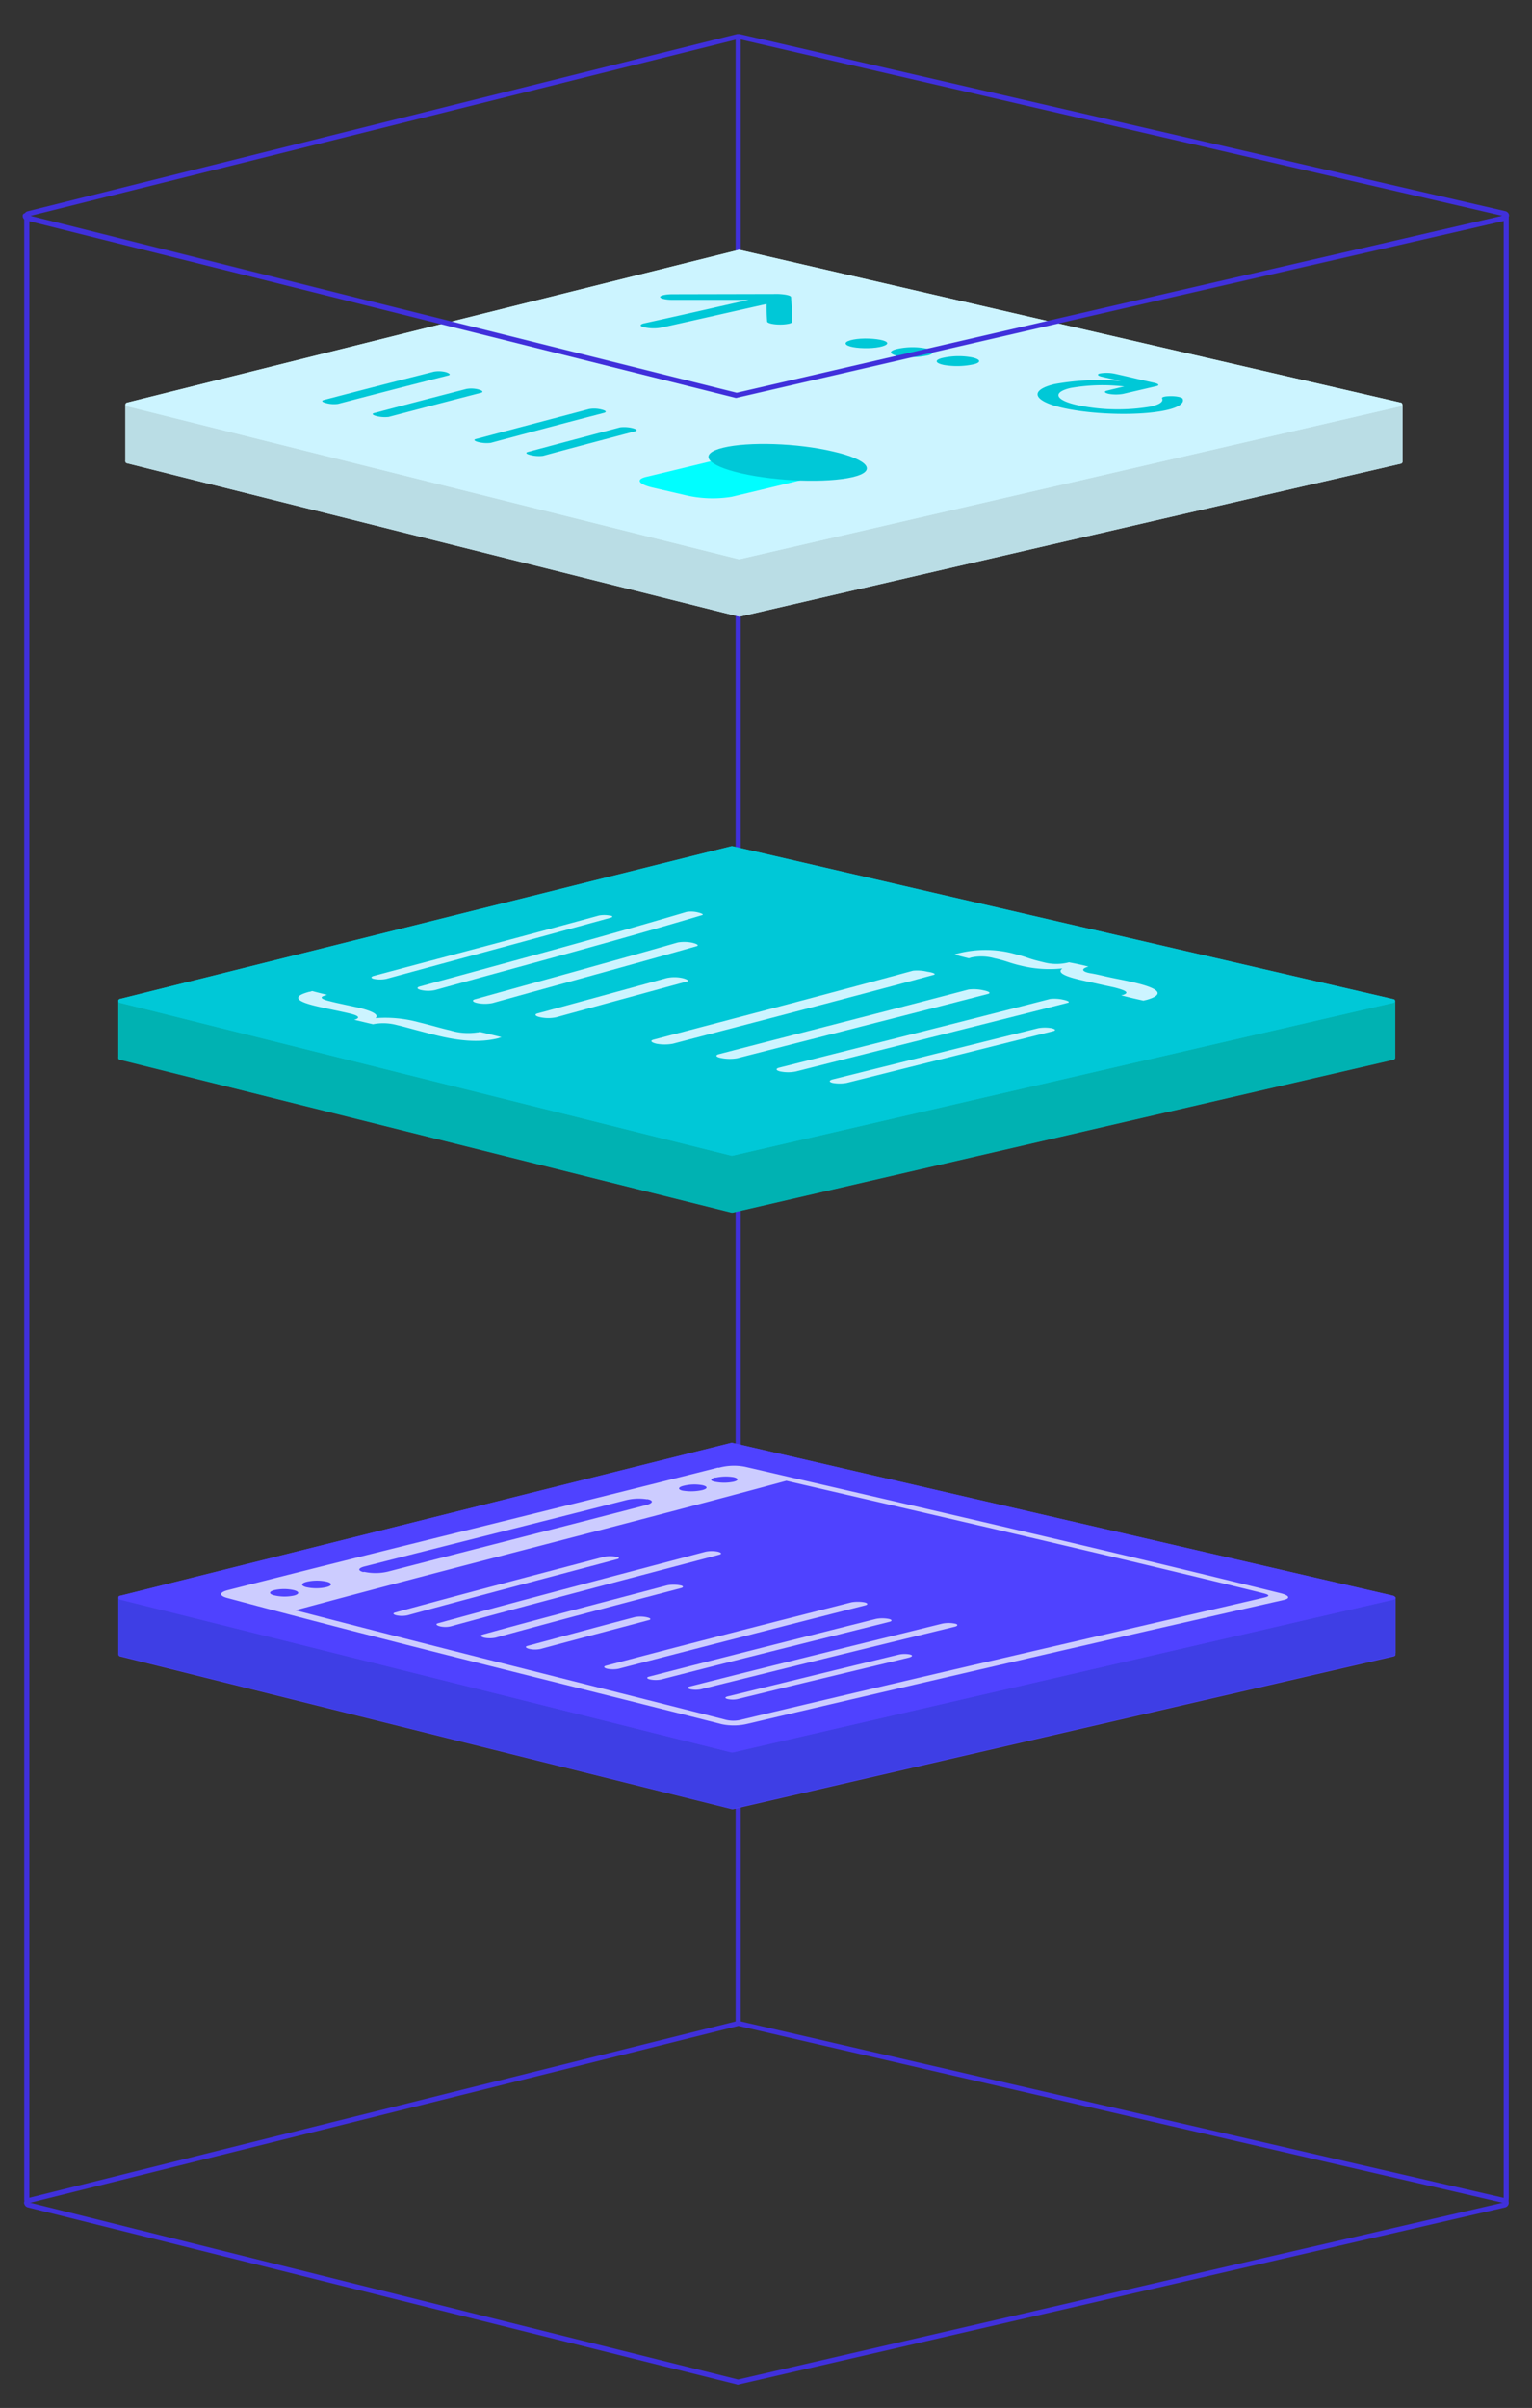 <svg id="anatomy-of-an-extension-graphic-mobile" xmlns="http://www.w3.org/2000/svg" xmlns:xlink="http://www.w3.org/1999/xlink" viewBox="0 0 270 424">
	<rect x="0" y="0" width="270" height="424" fill="#333333" stroke="none"/>
	<defs>
		<radialGradient id="radial-gradient" cx="133.87" cy="372.57" r="126.05" gradientTransform="matrix(1, 0, 0, -1, 0, 426)" gradientUnits="userSpaceOnUse"><stop offset="0.58" stop-color="#4030db" stop-opacity="0.1"/><stop offset="0.96" stop-color="#4030db" stop-opacity="0.92"/><stop offset="1" stop-color="#4030db"/></radialGradient>
	</defs>

	<g id="mobile-box_bottom_back" data-name="box bottom back">
		<path d="M265.46,388.32a.49.49,0,0,1-.45-.41L130.14,356.73h0L5.17,387.91a.45.45,0,0,1-.45.41.44.44,0,0,1-.45-.36v-.09c0-.09,0-.14,0-.18a.84.84,0,0,1,.63-.63l125-31.18c.09-.05.18,0,.27,0h.14l134.92,31.18a.91.91,0,0,1,.63.63,1,1,0,0,1,0,.18V388A.53.53,0,0,1,265.46,388.32ZM5.17,387.87Zm124.88-31.59v.45h0v-.05Z" style="fill:#4030db"/>
		<path class="vert" d="M130.09,356.32a.41.41,0,0,1-.44-.44V7.1a.42.42,0,0,1,.44-.45.43.43,0,0,1,.45.45V355.88A.47.47,0,0,1,130.09,356.32Z" style="fill:#4030db"/>
	</g>

	<g id="mobile-box_bottom_front" data-name="box bottom front"><path d="M130.05,419.91a.39.39,0,0,1-.23-.05L4.9,388.68a.83.83,0,0,1-.63-.81.43.43,0,0,1,.45-.45h0a.49.49,0,0,1,.45.4L130.09,419,265,387.82a.49.49,0,0,1,.45-.4h0a.45.45,0,0,1,.45.45.83.83,0,0,1-.63.81l-135,31.18A.36.36,0,0,1,130.05,419.91Z" style="fill:#4030db"/></g>

	<g class="tile popup-action" id="mobile-background" data-panel="anatomy-background"><path d="M245.84,281.25a.43.43,0,0,0-.27-.27L129.06,254.05h-.18L21.12,281c-.14,0-.23.13-.23.27h0v9.9h.05a.26.26,0,0,0-.05.18.33.33,0,0,0,.27.32L129,318.58h.18l116.51-26.93a.4.4,0,0,0,.27-.32s-.05-.13-.05-.18h.05v-9.81l-.09-.09Z" style="fill:#4f42ff"/><path d="M245.57,281.65,129.06,308.58h-.18l-107.76-27a.38.38,0,0,1-.27-.32v9.82h0a.28.28,0,0,0,0,.18.32.32,0,0,0,.27.31l107.81,26.93h.18l116.5-26.93a.37.37,0,0,0,.27-.31c0-.05,0-.14,0-.18h0v-9.82A.42.42,0,0,1,245.57,281.65Z" style="fill:#3e3ee5"/><path d="M245.57,281,129.06,254.05h-.18L21.12,281c-.14,0-.23.13-.23.27v.09a.32.32,0,0,0,.27.31L129,308.58h.18l116.51-26.93a.39.39,0,0,0,.27-.31v-.09A1,1,0,0,0,245.57,281Z" style="fill:#4f42ff"/><path d="M126.6,258.4C97.79,265.7,68.93,272.65,40.12,280c-1.53.4-1.53,1,0,1.39,28.95,7.8,58.07,14.83,87.11,22.22a10.39,10.39,0,0,0,4.57-.09h0q47.12-11.09,94.32-21.77c1.3-.27,1.21-.76-.26-1.17h0c-31.42-7.79-63-15-94.55-22.31a10.19,10.19,0,0,0-4.66.18Zm-.49,1.79a8.35,8.35,0,0,1,3.18-.09c.89.22.94.58,0,.81a8.44,8.44,0,0,1-3.32,0c-.9-.18-.81-.54.14-.76Zm-5.61,1.43a7.82,7.82,0,0,1,3.36-.09c.9.23.9.59-.08.85a9.19,9.19,0,0,1-3.5.09c-.9-.22-.76-.62.22-.85ZM64,276.81c-1-.27-.89-.71.32-1h0c15.28-3.9,30.51-7.7,45.79-11.6A9.41,9.41,0,0,1,114,264a.32.32,0,0,1,.18,0c1,.22.94.67-.23,1-15.19,3.95-30.42,7.8-45.61,11.74a9.53,9.53,0,0,1-4.08.05h0A.57.57,0,0,0,64,276.81Zm-9.94,1.71a8,8,0,0,1,3.58,0c.94.26.94.67-.09.94a8.23,8.23,0,0,1-3.63,0c-.94-.27-.89-.68.14-.94ZM48.32,280a7.9,7.9,0,0,1,3.49,0c1,.27,1,.68,0,.95a8,8,0,0,1-3.54-.05h0C47.38,280.67,47.33,280.26,48.32,280Zm174.13.5c1.34.31,1.43.54.35.8-30.69,7.13-61.38,14.16-92,21.47a5.63,5.63,0,0,1-3.1,0c-25.22-6.41-50.45-12.68-75.63-19.23,28.81-7.79,57.75-15,86.52-22.8C166.52,267.22,194.53,273.63,222.45,280.49Z" style="fill:#ccf"/><path d="M152.45,282.68q-21.7,5.52-43.42,11.16a5.08,5.08,0,0,1-2,0c-.63-.14-.72-.41-.23-.54,14.39-3.81,28.81-7.49,43.24-11.16a6.77,6.77,0,0,1,2.29,0C153,282.28,153,282.55,152.45,282.68Zm4.17,2.38a6,6,0,0,0-2.24,0c-13.35,3.36-26.66,6.72-40,10.17-.49.13-.4.36.18.49a4.88,4.88,0,0,0,2,0c13.35-3.45,26.75-6.77,40.15-10.13C157.29,285.46,157.25,285.19,156.62,285.06Z" style="fill:#ccf"/><path d="M168.23,286.45q-22.39,5.44-44.68,11a4.58,4.58,0,0,1-1.88,0c-.54-.13-.63-.36-.09-.49,14.83-3.77,29.66-7.4,44.5-11.07a5.76,5.76,0,0,1,2.19,0C168.9,286,168.85,286.31,168.23,286.45Zm-7.85,4.88a4.83,4.83,0,0,0-2.1.05c-10,2.42-20,4.88-30.07,7.34-.49.14-.49.32,0,.45a4.08,4.08,0,0,0,1.84,0c10-2.46,20.12-4.88,30.16-7.3C160.83,291.69,160.92,291.47,160.38,291.33Z" style="fill:#ccf"/><path d="M108.67,274.57c-12.27,3.27-24.6,6.5-36.87,9.86a4.68,4.68,0,0,1-1.93,0c-.58-.14-.72-.36-.22-.5,12.27-3.36,24.55-6.58,36.83-9.81a5.7,5.7,0,0,1,2.1,0C109.21,274.21,109.26,274.44,108.67,274.57Zm17.84-1.34a5.55,5.55,0,0,0-2.15,0c-15.73,4.17-31.46,8.29-47.14,12.59-.49.13-.36.36.27.54a4.13,4.13,0,0,0,2,0c15.73-4.3,31.46-8.42,47.23-12.59C127.27,273.63,127.18,273.41,126.51,273.23Z" style="fill:#ccf"/><path d="M120,279.64c-10.89,2.86-21.78,5.73-32.67,8.73a5.13,5.13,0,0,1-2,0c-.62-.18-.76-.4-.31-.54,10.84-3,21.73-5.82,32.58-8.69a6,6,0,0,1,2.24,0C120.46,279.23,120.55,279.5,120,279.64Zm-5.92,5.15a5.26,5.26,0,0,0-2.19-.05c-6.32,1.66-12.6,3.37-18.91,5.07-.5.13-.36.36.31.54a4.63,4.63,0,0,0,2,0c6.31-1.7,12.63-3.36,19-5.06C114.81,285.19,114.72,284.92,114.05,284.79Z" style="fill:#ccf"/></g>

	<g class="tile popup-action" id="mobile-content" data-panel="anatomy-content"><path d="M245.84,176.25a.3.3,0,0,0-.27-.31L129.06,149h-.18L21.12,175.9a.36.36,0,0,0-.27.31h0v9.86h0a.28.28,0,0,0,0,.18.32.32,0,0,0,.27.31l107.81,26.93h.18l116.5-26.93a.37.37,0,0,0,.27-.31,1,1,0,0,0,0-.18h0v-9.82Z" style="fill:#00c8d7"/><path d="M245.57,176.57,129.06,203.5h-.18L21.12,176.57a.38.38,0,0,1-.27-.32h0v9.86h0a.31.31,0,0,0,0,.18.33.33,0,0,0,.27.32l107.81,26.93h.18l116.5-26.93a.38.38,0,0,0,.27-.32c0-.09,0-.13,0-.18h0v-9.86h0A.44.44,0,0,1,245.57,176.57Z" style="fill:#00b2b2"/><path d="M21.12,176.57,128.93,203.5h.18l116.5-26.93a.38.38,0,0,0,.27-.32h0a.3.3,0,0,0-.27-.31L129.11,149h-.18L21.12,175.9a.36.36,0,0,0-.27.31h0A.39.39,0,0,0,21.12,176.57Z" style="fill:#00c8d7"/><path d="M164.6,171.64c-15.33,4.17-30.65,8.11-46,12.14a8,8,0,0,1-2.92,0c-.94-.23-1.16-.54-.49-.72,15.24-4,30.52-8,45.71-12.14a7.64,7.64,0,0,1,2.55.18C164.46,171.24,165,171.5,164.6,171.64Zm8.69,2.73a7.56,7.56,0,0,0-2.6-.13c-14.65,3.85-29.3,7.57-44,11.38-.67.18-.54.49.36.67a7.75,7.75,0,0,0,2.87.05c14.74-3.77,29.53-7.53,44.27-11.34C174.68,174.82,174.23,174.55,173.29,174.37Z" style="fill:#ccf4ff"/><path d="M188.21,176.57c-16,4.08-32,8.06-47.94,12.1a7,7,0,0,1-2.74,0c-.8-.18-.89-.5-.18-.68,15.91-4,31.82-8,47.72-12.09a7.06,7.06,0,0,1,2.29.13C188.21,176.21,188.61,176.43,188.21,176.57Zm-2.87,4.48a6.73,6.73,0,0,0-2.37,0q-18.09,4.5-36.16,9c-.72.18-.76.45-.09.63a6.86,6.86,0,0,0,2.51,0l36.29-9.09C186.15,181.45,186.06,181.23,185.34,181.05Z" style="fill:#ccf4ff"/><path d="M107.6,161.6c-13.17,3.63-26.35,7.17-39.52,10.76a5.45,5.45,0,0,1-2.2,0c-.58-.13-.54-.4.05-.54,13.22-3.54,26.48-7,39.65-10.62a5.15,5.15,0,0,1,1.84,0C108,161.24,108.09,161.47,107.6,161.6Zm15.41-.94a5,5,0,0,0-2-.09C105.45,165.19,89.68,169.4,74,173.7c-.63.18-.54.45.23.63a5.65,5.65,0,0,0,2.46,0c15.68-4.35,31.41-8.52,47-13.18C124.09,161.06,123.78,160.84,123,160.66Z" style="fill:#ccf4ff"/><path d="M122.74,166.62c-12,3.41-24,6.68-35.93,10a6.8,6.8,0,0,1-2.69,0c-.85-.18-1-.5-.4-.67,11.92-3.32,23.88-6.59,35.75-10A7.06,7.06,0,0,1,122,166C122.92,166.22,123.24,166.49,122.74,166.62Zm-2.46,5.6a6.72,6.72,0,0,0-2.82,0q-11.37,3.15-22.72,6.22c-.63.18-.4.5.49.68a6.73,6.73,0,0,0,2.82,0c7.62-2.1,15.24-4.17,22.9-6.27C121.53,172.76,121.22,172.45,120.28,172.22Z" style="fill:#ccf4ff"/><path d="M62.43,179.57c1.35-.4.45-.81-.67-1.08s-2.2-.49-3.23-.71-2.15-.45-3.22-.72c-3.54-.9-3.5-1.7-.81-2.42.22,0,.31-.09.54-.13,1,.27,1.52.4,2.64.67-.18,0-.27.09-.45.13-1.07.32-.44.68.94,1,.86.23,1.75.41,2.56.59l2.46.53c2.56.63,3.63,1.26,3,1.84h.08a22.43,22.43,0,0,1,7.49.72c.89.22,1.79.45,2.78.72s1.79.49,2.77.71a10.8,10.8,0,0,0,4.84.36c.14,0,.23,0,.36-.09,1.57.36,2.33.54,3.9.94a3.22,3.22,0,0,0-.58.18c-3.54.9-7.4.36-10.85-.49-1.3-.32-2.46-.63-3.63-.94s-2.28-.63-3.45-.9a9.15,9.15,0,0,0-4.16-.13C64.45,180.06,63.78,179.88,62.43,179.57Z" style="fill:#ccf4ff"/><path d="M191.84,170.2c-1.75.5-.72,1,.36,1.17s2.51.54,3.81.81,2.69.53,4,.85c5.1,1.21,4.75,2.24,2.19,3-.27.08-.4.08-.67.17-1.57-.35-2.38-.53-3.94-.94l.4-.09c1.21-.44.13-.85-1.61-1.3-1-.22-2.06-.44-3.05-.67s-2.11-.45-3-.67c-3.09-.72-4-1.39-3.09-2h-.09a21,21,0,0,1-7.4-.54c-.8-.18-1.48-.4-2.19-.63s-1.44-.44-2.29-.62a8.46,8.46,0,0,0-4.08-.14l-.44.14c-1.08-.27-1.62-.41-2.6-.68.22,0,.31-.09.53-.13a19.54,19.54,0,0,1,9.64-.09c1,.27,1.88.49,2.78.81s1.74.53,2.86.8a8.75,8.75,0,0,0,4.44,0C189.73,169.71,190.45,169.85,191.84,170.2Z" style="fill:#ccf4ff"/></g>

	<g class="tile popup-action" id="mobile-interface" data-panel="anatomy-ui"><path d="M247.14,71.21a.3.3,0,0,0-.27-.31L130.36,44h-.18L22.37,70.9a.4.4,0,0,0-.27.31h0v9.86h0a.26.26,0,0,0,0,.18.33.33,0,0,0,.27.32l107.86,27h.18l116.5-26.93a.37.37,0,0,0,.27-.31,1,1,0,0,0,0-.18h0V71.21Z" style="fill:#ccf4ff"/><path d="M246.87,71.53,130.36,98.46h-.18L22.37,71.53a.4.4,0,0,1-.27-.32h0v9.86h0a.26.26,0,0,0,0,.18.33.33,0,0,0,.27.32l107.86,27h.18l116.5-26.93a.37.37,0,0,0,.27-.31,1,1,0,0,0,0-.18h0V71.26h0A.39.39,0,0,1,246.87,71.53Z" style="fill:#badde5"/><path d="M22.37,71.53,130.18,98.46h.18L246.87,71.53a.4.4,0,0,0,.27-.32h0a.3.3,0,0,0-.27-.31L130.36,44h-.18L22.37,70.9a.4.4,0,0,0-.27.31h0C22.15,71.39,22.24,71.53,22.37,71.53Z" style="fill:#ccf4ff"/><path d="M171.23,62.92c1.57.32,1.79.86.45,1.21a13.93,13.93,0,0,1-5.29.14c-1.57-.32-1.75-.85-.4-1.21A12.92,12.92,0,0,1,171.23,62.92Z" style="fill:#00c8d7"/><path d="M163.12,61.36c1.57.31,1.75.85.45,1.21a13.93,13.93,0,0,1-5.25.13c-1.57-.31-1.74-.85-.4-1.21A12.53,12.53,0,0,1,163.12,61.36Z" style="fill:#00c8d7"/><path d="M152.41,59.61c2,0,3.76.31,3.94.76s-1.34.9-3.36.94-3.76-.27-3.94-.76S150.39,59.65,152.41,59.61Z" style="fill:#00c8d7"/><path d="M148.33,82.82c-7.62,1.84-11.47,2.78-19.36,4.66a20.88,20.88,0,0,1-8.11-.27l-5.78-1.34c-2.55-.59-3.09-1.44-1.21-1.89,7.84-1.88,11.7-2.82,19.27-4.66a21.48,21.48,0,0,1,8,.27l5.82,1.35C149.5,81.52,150.17,82.37,148.33,82.82Z" style="fill:#00feff"/><path d="M146.81,79.5c6.32,1.44,7.88,3.5,3.4,4.53s-13.26.76-19.53-.67-7.67-3.45-3.23-4.53S140.49,78,146.81,79.5Z" style="fill:#00c8d7"/><path d="M118.53,51.81c-1.21,0-2.19.23-2.19.49s1,.5,2.19.5c5.33,0,8,0,13.4,0-7.17,1.62-10.84,2.47-18.33,4.12-.89.18-.94.54,0,.72a7.41,7.41,0,0,0,3.18,0c7.48-1.66,11.16-2.51,18.33-4.12,0,1.25,0,1.84.09,3.09,0,.27,1,.54,2.24.54a7.6,7.6,0,0,0,1.57-.14c.4-.09.62-.22.62-.35,0-1.75-.09-2.6-.22-4.35,0-.27-1-.49-2.24-.54Z" style="fill:#00c8d7"/><path d="M193.9,65.75c-.63.13-.49.4.27.58,1.34.31,2,.45,3.41.76a44.09,44.09,0,0,0-11.74.54c-4.48,1.07-3.86,3,1.56,4.21s13.67,1.39,18.2.36c2.19-.49,3.18-1.25,2.82-2-.09-.22-1-.44-2-.44s-1.74.13-1.61.4c.27.58-.45,1.07-2,1.43a34.45,34.45,0,0,1-13-.27c-3.9-.89-4.35-2.24-1.17-3a32.33,32.33,0,0,1,9.5-.27c-1.16.27-1.74.41-3,.72-.63.13-.54.4.27.58a7.1,7.1,0,0,0,2.55,0L203.76,68c.63-.13.49-.4-.27-.58-2.82-.63-4.26-1-7-1.61A7,7,0,0,0,193.9,65.75Z" style="fill:#00c8d7"/><path d="M79,66.11c-7.89,2-11.74,3-19.41,5a5.22,5.22,0,0,1-2.1-.13c-.72-.18-.9-.41-.45-.54,7.66-2,11.52-3,19.45-5a5,5,0,0,1,2.1.09C79.28,65.75,79.46,66,79,66.11Zm5.33,2.46a5,5,0,0,0-2.11-.09c-6.58,1.7-9.86,2.55-16.31,4.26-.45.13-.22.36.49.54a6.12,6.12,0,0,0,2.11.13c6.45-1.7,9.68-2.55,16.31-4.26C85.24,69,85,68.75,84.3,68.57Z" style="fill:#00c8d7"/><path d="M106,72.11a5.18,5.18,0,0,0-2.15-.09c-8.12,2.15-12.06,3.18-20,5.29-.45.13-.22.36.49.54a6.11,6.11,0,0,0,2.15.13c7.89-2.11,11.88-3.18,20-5.29C107,72.51,106.75,72.29,106,72.11Z" style="fill:#00c8d7"/><path d="M111.45,75.38a6.14,6.14,0,0,0-2.15-.13C102.71,77,99.49,77.85,93,79.59c-.45.14-.23.36.53.54a6.14,6.14,0,0,0,2.15.14c6.46-1.75,9.73-2.6,16.32-4.35C112.39,75.78,112.17,75.56,111.45,75.38Z" style="fill:#00c8d7"/></g>

	<g id="mobile-box_sides" data-name="box sides"><path d="M265.46,387.91c-.54,0-.45-.44-.45-1.07V38.46c0-.67,0-.89.45-.89s.45,0,.45.89V386.84C265.87,387.64,265.91,387.91,265.46,387.91Z" style="fill:#4030db"/><path d="M4.72,387.78a.43.43,0,0,1-.45-.45V38.06a.43.43,0,0,1,.45-.45.43.43,0,0,1,.45.45V387.33A.43.43,0,0,1,4.72,387.78Z" style="fill:#4030db"/></g>

	<g id="mobile-box_top_back" data-name="box top back"><path d="M265.46,38.46a.49.49,0,0,1-.45-.4L130.14,6.87h0L5.17,38.06a.45.45,0,0,1-.45.4.43.43,0,0,1-.45-.36V38c0-.09,0-.13,0-.18a.82.82,0,0,1,.63-.62L129.91,6c.09,0,.18,0,.27,0h.14l135,31.19a.9.9,0,0,1,.63.62c0,.05,0,.09,0,.18v.09A.76.76,0,0,1,265.46,38.46ZM5.17,38ZM130,6.87h0Z" style="fill:#4030db"/></g>

	<g id="mobile-box_top_front_transparent" data-name="box top front"><path d="M130.05,70.05a.47.47,0,0,1-.23,0L4.9,38.82A.82.82,0,0,1,4.27,38a.42.42,0,0,1,.45-.44h0a.48.48,0,0,1,.45.4L130.09,69.16,265,38a.48.48,0,0,1,.45-.4h0a.45.45,0,0,1,.45.44.82.82,0,0,1-.63.81L130.27,70A.43.43,0,0,1,130.05,70.05Z" style="fill:url(#radial-gradient)"/></g>

	<g id="mobile-box_top_front_solid" data-name="box top front solid"><path d="M129.82,70.05a.43.43,0,0,1-.22,0L4.63,38.82A.82.82,0,0,1,4,38a.42.42,0,0,1,.45-.44h0a.48.48,0,0,1,.45.4L129.82,69.16,264.75,38a.46.46,0,0,1,.44-.4h0a.45.45,0,0,1,.45.44.82.82,0,0,1-.63.81L130,70A.37.37,0,0,1,129.82,70.05Z" style="fill:#4030db"/></g>

</svg>